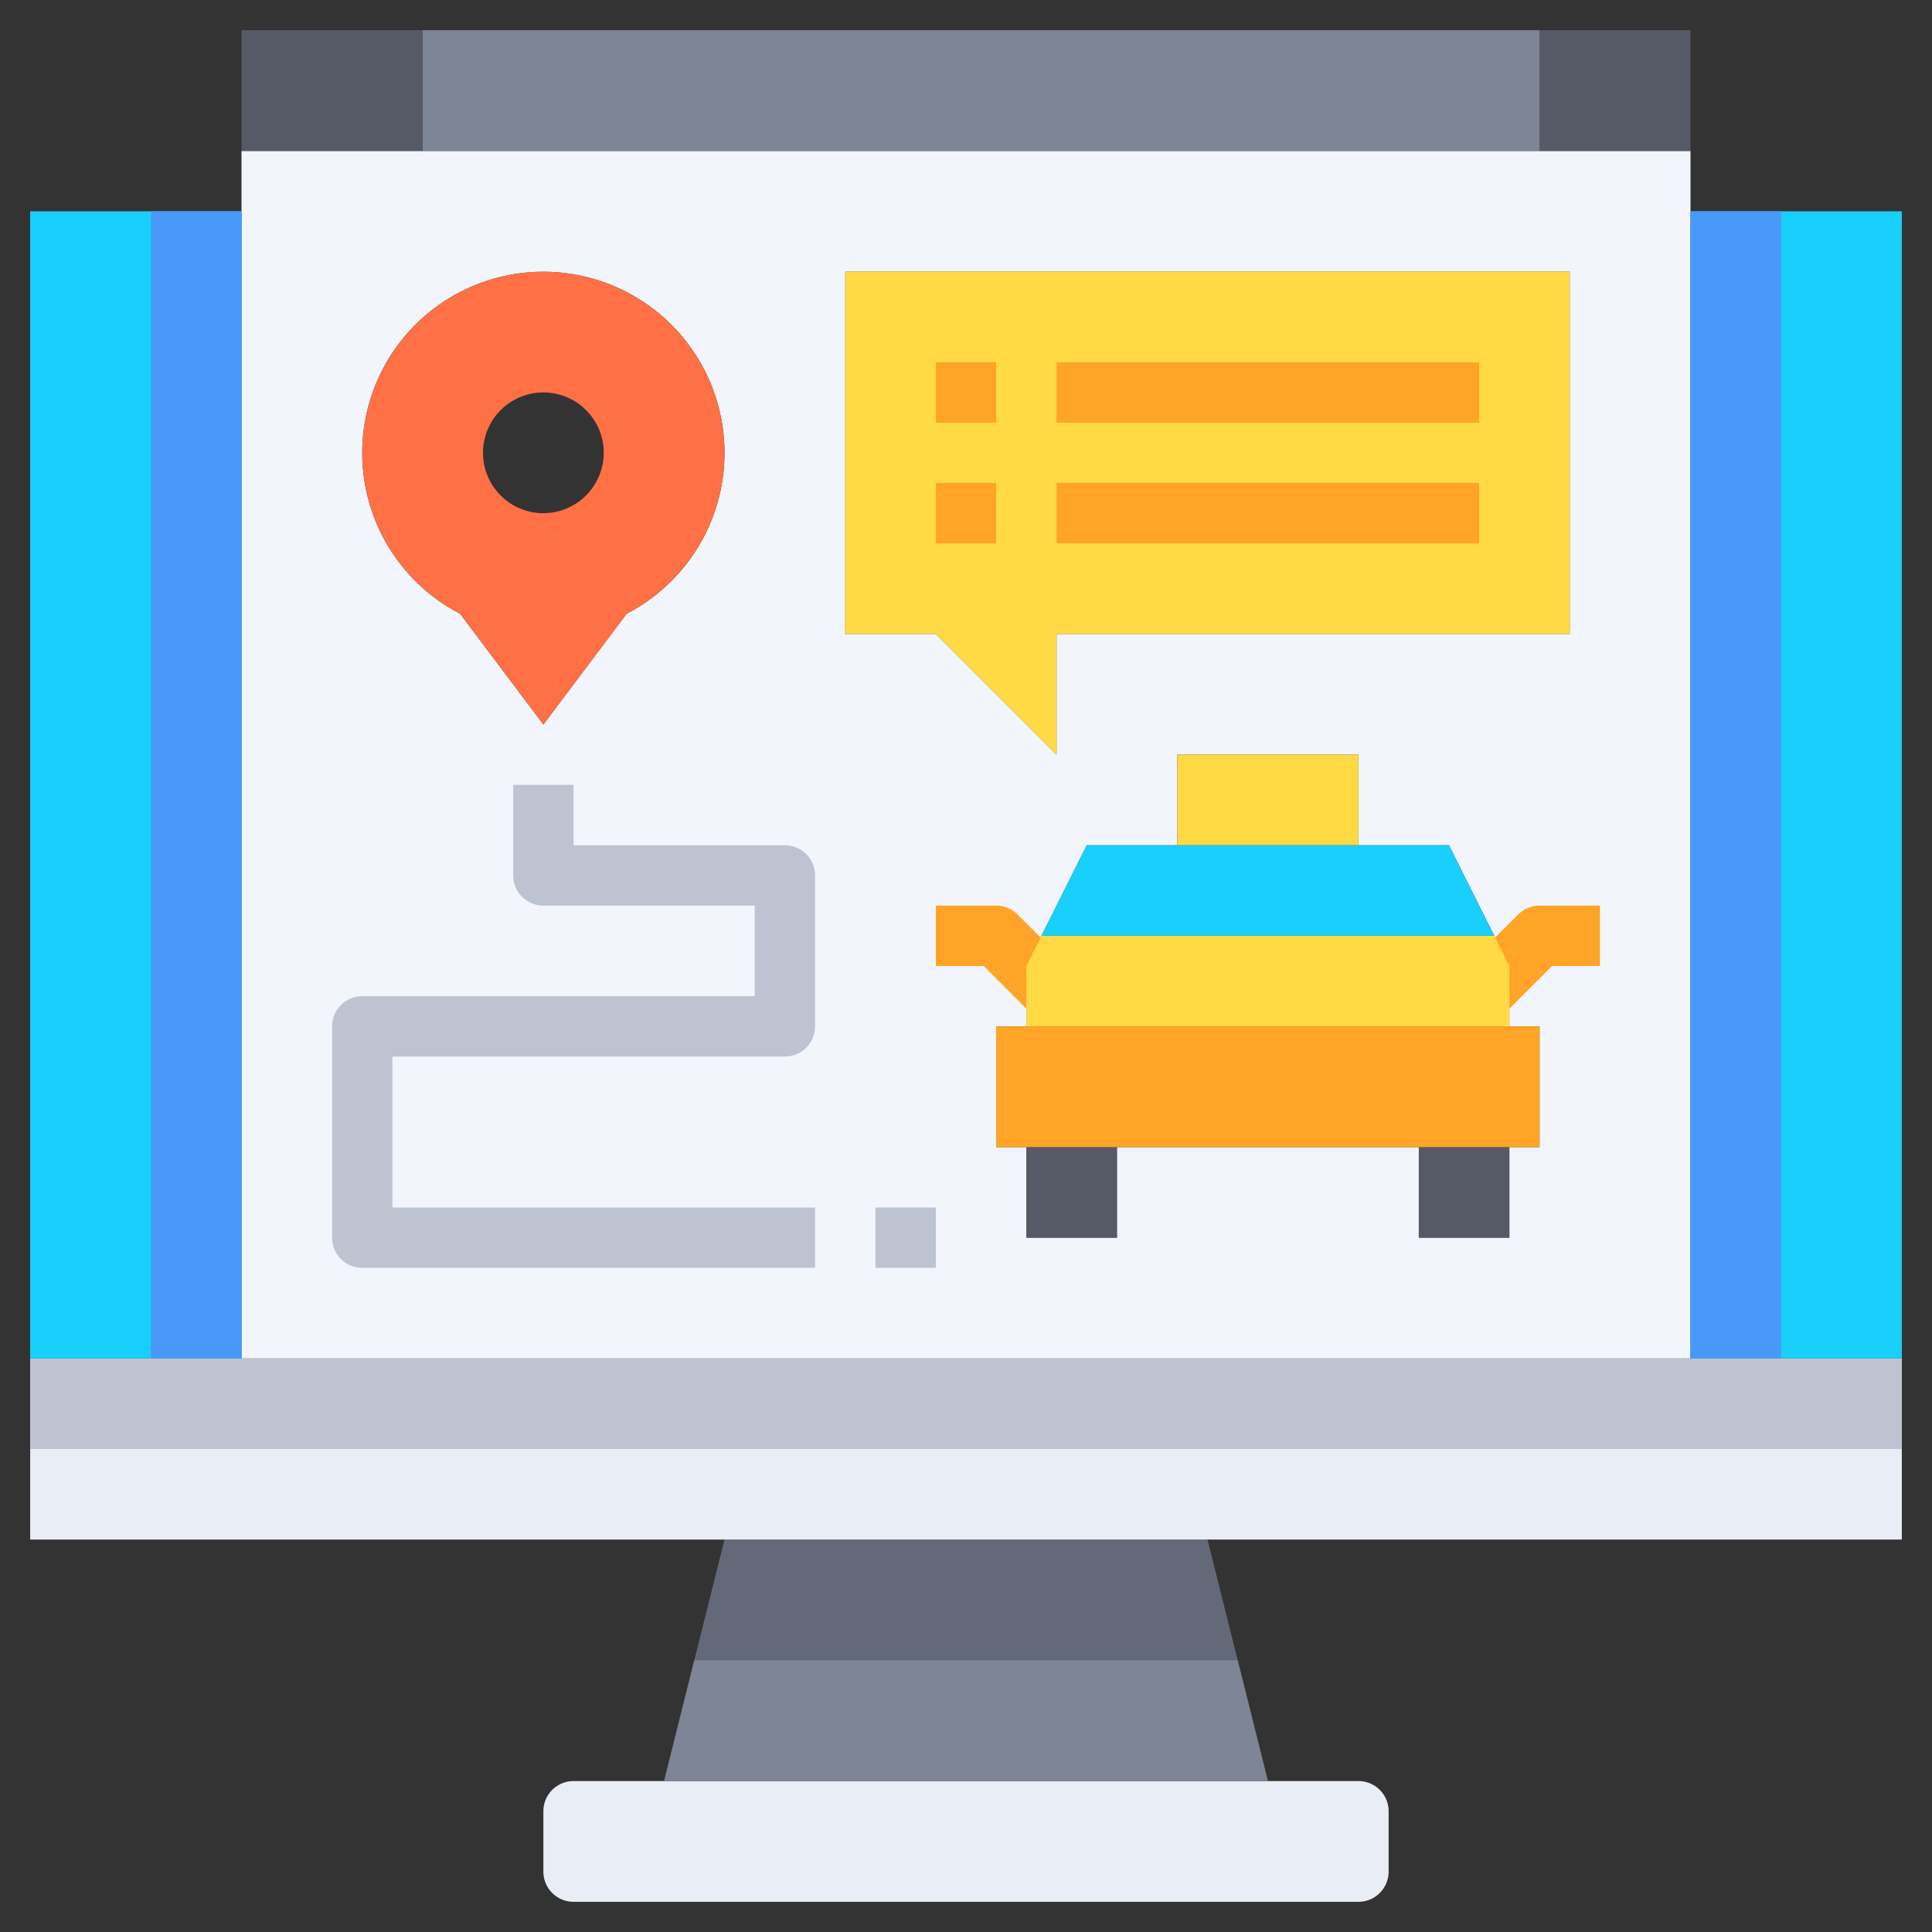 <svg height="512" viewBox="0 0 64 64" width="512" xmlns="http://www.w3.org/2000/svg"><rect x="0" y="0" width="64" height="64" fill="#333333" stroke="none"/><g id="_03-booking" data-name="03-booking"><path d="m51 38v-4h-1v-2l-.5-1-1.5-3h-3v-3h-6v3h-3l-1.5 3-.5 1v2h-1v4h1v3h3v-3h10v3h3v-3zm5-31v38h-48v-40h48zm-38 17 2.76-3.67a6 6 0 1 0 -5.52 0zm34-3v-12h-24v12h3l4 4v-4z" fill="#f2f6fc"/><path d="m46 60v2a1 1 0 0 1 -1 1h-26a1 1 0 0 1 -1-1v-2a1 1 0 0 1 1-1h26a1 1 0 0 1 1 1z" fill="#e9edf5"/><path d="m40 51 2 8h-20l2-8z" fill="#636978"/><path d="m23 55-1 4h20l-1-4z" fill="#7e8596"/><path d="m63 45v6h-23-16-23v-6h7 48z" fill="#e9edf5"/><path d="m63 48v-3h-23-16-23v3h7 48z" fill="#bec3d2"/><path d="m8 1h6v4h-6z" fill="#555a66"/><path d="m51 1h5v4h-5z" fill="#555a66"/><path d="m14 1h37v4h-37z" fill="#7e8596"/><path d="m56 7h7v38h-7z" fill="#19cffc"/><path d="m56 7h3v38h-3z" fill="#4a98f7"/><path d="m1 7h7v38h-7z" fill="#19cffc"/><path d="m52 9v12h-17v4l-4-4h-3v-12z" fill="#ffda45"/><path d="m24 15a6.01 6.01 0 0 1 -3.24 5.33l-2.76 3.67-2.76-3.67a6 6 0 1 1 8.76-5.33zm-4 0a2 2 0 1 0 -2 2 2.006 2.006 0 0 0 2-2z" fill="#ff7045"/><path d="m5 7h3v38h-3z" fill="#4a98f7"/><path d="m29 40h2v2h-2z" fill="#bec3d2"/><path d="m27 42h-15a1 1 0 0 1 -1-1v-7a1 1 0 0 1 1-1h13v-3h-7a1 1 0 0 1 -1-1v-3h2v2h7a1 1 0 0 1 1 1v5a1 1 0 0 1 -1 1h-13v5h14z" fill="#bec3d2"/><g fill="#ffa426"><path d="m31 12h2v2h-2z"/><path d="m35 12h14v2h-14z"/><path d="m31 16h2v2h-2z"/><path d="m35 16h14v2h-14z"/></g><path d="m34 38h3v3h-3z" fill="#555a66"/><path d="m47 38h3v3h-3z" fill="#555a66"/><path d="m39 25h6v3h-6z" fill="#ffda45"/><path d="m48 28 1.5 3h-15l1.5-3h3 6z" fill="#19cffc"/><path d="m51 34v4h-1-3-10-3-1v-4h1 16z" fill="#ffa426"/><path d="m49.707 33.707-1.414-1.414 2-2a1 1 0 0 1 .707-.293h2v2h-1.586z" fill="#ffa426"/><path d="m34.293 33.707-1.707-1.707h-1.586v-2h2a1 1 0 0 1 .707.293l2 2z" fill="#ffa426"/><path d="m50 32v2h-16v-2l.5-1h15z" fill="#ffda45"/></g></svg>